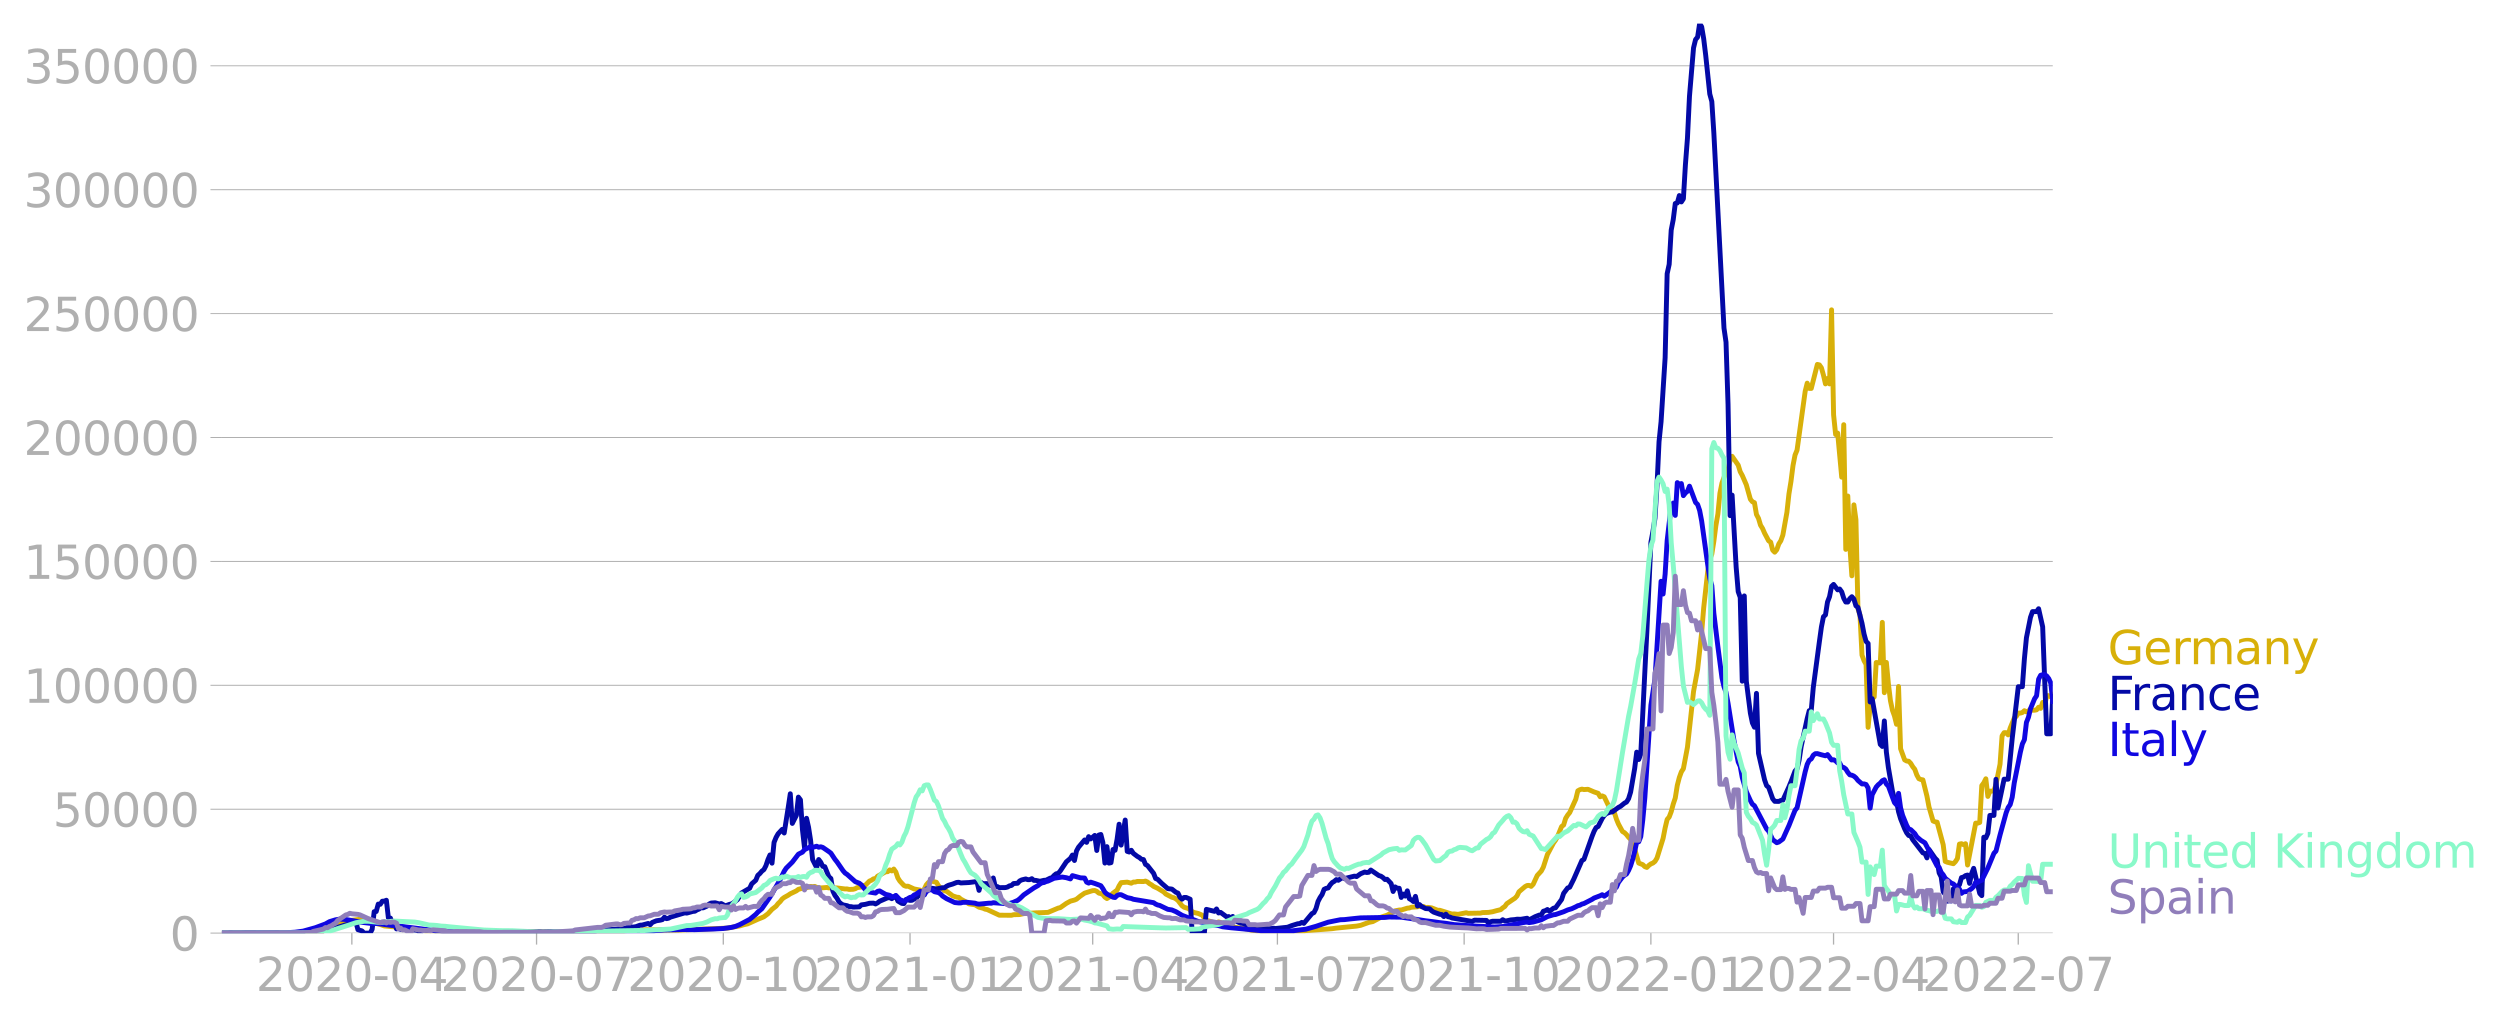 <svg xmlns:xlink="http://www.w3.org/1999/xlink" width="1015.94" height="416.199" viewBox="0 0 761.955 312.149" xmlns="http://www.w3.org/2000/svg"><defs><style>*{stroke-linejoin:round;stroke-linecap:butt}</style></defs><g id="figure_1"><path d="M0 312.15h761.955V0H0v312.15z" style="fill:none" id="patch_1"/><g id="axes_1"><path d="M67.645 284.4h558V7.2h-558v277.2z" style="fill:none" id="patch_2"/><g id="matplotlib.axis_1"><g id="xtick_1"><g id="line2d_1"><defs><path id="m8c57accff9" d="M0 0v3.5" style="stroke:#b0b0b0;stroke-width:.4"/></defs><use xlink:href="#m8c57accff9" x="107.237" y="284.4" style="fill:#b0b0b0;stroke:#b0b0b0;stroke-width:.4"/></g><g style="fill:#b0b0b0" transform="matrix(.14 0 0 -.14 77.989 302.038)" id="text_1"><defs><path id="DejaVuSans-32" d="M1228 531h2203V0H469v531q359 372 979 998 621 627 780 809 303 340 423 576 121 236 121 464 0 372-261 606-261 235-680 235-297 0-627-103-329-103-704-313v638q381 153 712 231 332 78 607 78 725 0 1156-363 431-362 431-968 0-288-108-546-107-257-392-607-78-91-497-524-418-433-1181-1211z" transform="scale(.016)"/><path id="DejaVuSans-30" d="M2034 4250q-487 0-733-480-245-479-245-1442 0-959 245-1439 246-480 733-480 491 0 736 480 246 480 246 1439 0 963-246 1442-245 480-736 480zm0 500q785 0 1199-621 414-620 414-1801 0-1178-414-1799Q2819-91 2034-91q-784 0-1198 620-414 621-414 1799 0 1181 414 1801 414 621 1198 621z" transform="scale(.016)"/><path id="DejaVuSans-2d" d="M313 2009h1684v-512H313v512z" transform="scale(.016)"/><path id="DejaVuSans-34" d="M2419 4116 825 1625h1594v2491zm-166 550h794V1625h666v-525h-666V0h-628v1100H313v609l1940 2957z" transform="scale(.016)"/></defs><use xlink:href="#DejaVuSans-32"/><use xlink:href="#DejaVuSans-30" x="63.623"/><use xlink:href="#DejaVuSans-32" x="127.246"/><use xlink:href="#DejaVuSans-30" x="190.869"/><use xlink:href="#DejaVuSans-2d" x="254.492"/><use xlink:href="#DejaVuSans-30" x="290.576"/><use xlink:href="#DejaVuSans-34" x="354.199"/></g></g><g id="xtick_2"><use xlink:href="#m8c57accff9" x="163.532" y="284.4" style="fill:#b0b0b0;stroke:#b0b0b0;stroke-width:.4" id="line2d_2"/><g style="fill:#b0b0b0" transform="matrix(.14 0 0 -.14 134.284 302.038)" id="text_2"><defs><path id="DejaVuSans-37" d="M525 4666h3000v-269L1831 0h-659l1594 4134H525v532z" transform="scale(.016)"/></defs><use xlink:href="#DejaVuSans-32"/><use xlink:href="#DejaVuSans-30" x="63.623"/><use xlink:href="#DejaVuSans-32" x="127.246"/><use xlink:href="#DejaVuSans-30" x="190.869"/><use xlink:href="#DejaVuSans-2d" x="254.492"/><use xlink:href="#DejaVuSans-30" x="290.576"/><use xlink:href="#DejaVuSans-37" x="354.199"/></g></g><g id="xtick_3"><use xlink:href="#m8c57accff9" x="220.445" y="284.4" style="fill:#b0b0b0;stroke:#b0b0b0;stroke-width:.4" id="line2d_3"/><g style="fill:#b0b0b0" transform="matrix(.14 0 0 -.14 191.197 302.038)" id="text_3"><defs><path id="DejaVuSans-31" d="M794 531h1031v3560L703 3866v575l1116 225h631V531h1031V0H794v531z" transform="scale(.016)"/></defs><use xlink:href="#DejaVuSans-32"/><use xlink:href="#DejaVuSans-30" x="63.623"/><use xlink:href="#DejaVuSans-32" x="127.246"/><use xlink:href="#DejaVuSans-30" x="190.869"/><use xlink:href="#DejaVuSans-2d" x="254.492"/><use xlink:href="#DejaVuSans-31" x="290.576"/><use xlink:href="#DejaVuSans-30" x="354.199"/></g></g><g id="xtick_4"><use xlink:href="#m8c57accff9" x="277.359" y="284.4" style="fill:#b0b0b0;stroke:#b0b0b0;stroke-width:.4" id="line2d_4"/><g style="fill:#b0b0b0" transform="matrix(.14 0 0 -.14 248.111 302.038)" id="text_4"><use xlink:href="#DejaVuSans-32"/><use xlink:href="#DejaVuSans-30" x="63.623"/><use xlink:href="#DejaVuSans-32" x="127.246"/><use xlink:href="#DejaVuSans-31" x="190.869"/><use xlink:href="#DejaVuSans-2d" x="254.492"/><use xlink:href="#DejaVuSans-30" x="290.576"/><use xlink:href="#DejaVuSans-31" x="354.199"/></g></g><g id="xtick_5"><use xlink:href="#m8c57accff9" x="333.035" y="284.4" style="fill:#b0b0b0;stroke:#b0b0b0;stroke-width:.4" id="line2d_5"/><g style="fill:#b0b0b0" transform="matrix(.14 0 0 -.14 303.787 302.038)" id="text_5"><use xlink:href="#DejaVuSans-32"/><use xlink:href="#DejaVuSans-30" x="63.623"/><use xlink:href="#DejaVuSans-32" x="127.246"/><use xlink:href="#DejaVuSans-31" x="190.869"/><use xlink:href="#DejaVuSans-2d" x="254.492"/><use xlink:href="#DejaVuSans-30" x="290.576"/><use xlink:href="#DejaVuSans-34" x="354.199"/></g></g><g id="xtick_6"><use xlink:href="#m8c57accff9" x="389.33" y="284.4" style="fill:#b0b0b0;stroke:#b0b0b0;stroke-width:.4" id="line2d_6"/><g style="fill:#b0b0b0" transform="matrix(.14 0 0 -.14 360.082 302.038)" id="text_6"><use xlink:href="#DejaVuSans-32"/><use xlink:href="#DejaVuSans-30" x="63.623"/><use xlink:href="#DejaVuSans-32" x="127.246"/><use xlink:href="#DejaVuSans-31" x="190.869"/><use xlink:href="#DejaVuSans-2d" x="254.492"/><use xlink:href="#DejaVuSans-30" x="290.576"/><use xlink:href="#DejaVuSans-37" x="354.199"/></g></g><g id="xtick_7"><use xlink:href="#m8c57accff9" x="446.244" y="284.4" style="fill:#b0b0b0;stroke:#b0b0b0;stroke-width:.4" id="line2d_7"/><g style="fill:#b0b0b0" transform="matrix(.14 0 0 -.14 416.996 302.038)" id="text_7"><use xlink:href="#DejaVuSans-32"/><use xlink:href="#DejaVuSans-30" x="63.623"/><use xlink:href="#DejaVuSans-32" x="127.246"/><use xlink:href="#DejaVuSans-31" x="190.869"/><use xlink:href="#DejaVuSans-2d" x="254.492"/><use xlink:href="#DejaVuSans-31" x="290.576"/><use xlink:href="#DejaVuSans-30" x="354.199"/></g></g><g id="xtick_8"><use xlink:href="#m8c57accff9" x="503.157" y="284.4" style="fill:#b0b0b0;stroke:#b0b0b0;stroke-width:.4" id="line2d_8"/><g style="fill:#b0b0b0" transform="matrix(.14 0 0 -.14 473.91 302.038)" id="text_8"><use xlink:href="#DejaVuSans-32"/><use xlink:href="#DejaVuSans-30" x="63.623"/><use xlink:href="#DejaVuSans-32" x="127.246"/><use xlink:href="#DejaVuSans-32" x="190.869"/><use xlink:href="#DejaVuSans-2d" x="254.492"/><use xlink:href="#DejaVuSans-30" x="290.576"/><use xlink:href="#DejaVuSans-31" x="354.199"/></g></g><g id="xtick_9"><use xlink:href="#m8c57accff9" x="558.833" y="284.4" style="fill:#b0b0b0;stroke:#b0b0b0;stroke-width:.4" id="line2d_9"/><g style="fill:#b0b0b0" transform="matrix(.14 0 0 -.14 529.586 302.038)" id="text_9"><use xlink:href="#DejaVuSans-32"/><use xlink:href="#DejaVuSans-30" x="63.623"/><use xlink:href="#DejaVuSans-32" x="127.246"/><use xlink:href="#DejaVuSans-32" x="190.869"/><use xlink:href="#DejaVuSans-2d" x="254.492"/><use xlink:href="#DejaVuSans-30" x="290.576"/><use xlink:href="#DejaVuSans-34" x="354.199"/></g></g><g id="xtick_10"><use xlink:href="#m8c57accff9" x="615.128" y="284.4" style="fill:#b0b0b0;stroke:#b0b0b0;stroke-width:.4" id="line2d_10"/><g style="fill:#b0b0b0" transform="matrix(.14 0 0 -.14 585.88 302.038)" id="text_10"><use xlink:href="#DejaVuSans-32"/><use xlink:href="#DejaVuSans-30" x="63.623"/><use xlink:href="#DejaVuSans-32" x="127.246"/><use xlink:href="#DejaVuSans-32" x="190.869"/><use xlink:href="#DejaVuSans-2d" x="254.492"/><use xlink:href="#DejaVuSans-30" x="290.576"/><use xlink:href="#DejaVuSans-37" x="354.199"/></g></g></g><g id="matplotlib.axis_2"><g id="ytick_1"><path d="M67.645 284.4h558" clip-path="url(#pa1fc949ff2)" style="fill:none;stroke:#b0b0b0;stroke-width:.3;stroke-linecap:square" id="line2d_11"/><g id="line2d_12"><defs><path id="m183983e520" d="M0 0h-3.5" style="stroke:#b0b0b0;stroke-width:.3"/></defs><use xlink:href="#m183983e520" x="67.645" y="284.4" style="fill:#b0b0b0;stroke:#b0b0b0;stroke-width:.3"/></g><use xlink:href="#DejaVuSans-30" style="fill:#b0b0b0" transform="matrix(.14 0 0 -.14 51.737 289.719)" id="text_11"/></g><g id="ytick_2"><path d="M67.645 246.636h558" clip-path="url(#pa1fc949ff2)" style="fill:none;stroke:#b0b0b0;stroke-width:.3;stroke-linecap:square" id="line2d_13"/><use xlink:href="#m183983e520" x="67.645" y="246.636" style="fill:#b0b0b0;stroke:#b0b0b0;stroke-width:.3" id="line2d_14"/><g style="fill:#b0b0b0" transform="matrix(.14 0 0 -.14 16.108 251.955)" id="text_12"><defs><path id="DejaVuSans-35" d="M691 4666h2478v-532H1269V2991q137 47 274 70 138 23 276 23 781 0 1237-428 457-428 457-1159 0-753-469-1171Q2575-91 1722-91q-294 0-599 50Q819 9 494 109v635q281-153 581-228t634-75q541 0 856 284 316 284 316 772 0 487-316 771-315 285-856 285-253 0-505-56-251-56-513-175v2344z" transform="scale(.016)"/></defs><use xlink:href="#DejaVuSans-35"/><use xlink:href="#DejaVuSans-30" x="63.623"/><use xlink:href="#DejaVuSans-30" x="127.246"/><use xlink:href="#DejaVuSans-30" x="190.869"/><use xlink:href="#DejaVuSans-30" x="254.492"/></g></g><g id="ytick_3"><path d="M67.645 208.872h558" clip-path="url(#pa1fc949ff2)" style="fill:none;stroke:#b0b0b0;stroke-width:.3;stroke-linecap:square" id="line2d_15"/><use xlink:href="#m183983e520" x="67.645" y="208.872" style="fill:#b0b0b0;stroke:#b0b0b0;stroke-width:.3" id="line2d_16"/><g style="fill:#b0b0b0" transform="matrix(.14 0 0 -.14 7.2 214.191)" id="text_13"><use xlink:href="#DejaVuSans-31"/><use xlink:href="#DejaVuSans-30" x="63.623"/><use xlink:href="#DejaVuSans-30" x="127.246"/><use xlink:href="#DejaVuSans-30" x="190.869"/><use xlink:href="#DejaVuSans-30" x="254.492"/><use xlink:href="#DejaVuSans-30" x="318.115"/></g></g><g id="ytick_4"><path d="M67.645 171.108h558" clip-path="url(#pa1fc949ff2)" style="fill:none;stroke:#b0b0b0;stroke-width:.3;stroke-linecap:square" id="line2d_17"/><use xlink:href="#m183983e520" x="67.645" y="171.108" style="fill:#b0b0b0;stroke:#b0b0b0;stroke-width:.3" id="line2d_18"/><g style="fill:#b0b0b0" transform="matrix(.14 0 0 -.14 7.2 176.427)" id="text_14"><use xlink:href="#DejaVuSans-31"/><use xlink:href="#DejaVuSans-35" x="63.623"/><use xlink:href="#DejaVuSans-30" x="127.246"/><use xlink:href="#DejaVuSans-30" x="190.869"/><use xlink:href="#DejaVuSans-30" x="254.492"/><use xlink:href="#DejaVuSans-30" x="318.115"/></g></g><g id="ytick_5"><path d="M67.645 133.344h558" clip-path="url(#pa1fc949ff2)" style="fill:none;stroke:#b0b0b0;stroke-width:.3;stroke-linecap:square" id="line2d_19"/><use xlink:href="#m183983e520" x="67.645" y="133.344" style="fill:#b0b0b0;stroke:#b0b0b0;stroke-width:.3" id="line2d_20"/><g style="fill:#b0b0b0" transform="matrix(.14 0 0 -.14 7.2 138.663)" id="text_15"><use xlink:href="#DejaVuSans-32"/><use xlink:href="#DejaVuSans-30" x="63.623"/><use xlink:href="#DejaVuSans-30" x="127.246"/><use xlink:href="#DejaVuSans-30" x="190.869"/><use xlink:href="#DejaVuSans-30" x="254.492"/><use xlink:href="#DejaVuSans-30" x="318.115"/></g></g><g id="ytick_6"><path d="M67.645 95.58h558" clip-path="url(#pa1fc949ff2)" style="fill:none;stroke:#b0b0b0;stroke-width:.3;stroke-linecap:square" id="line2d_21"/><use xlink:href="#m183983e520" x="67.645" y="95.581" style="fill:#b0b0b0;stroke:#b0b0b0;stroke-width:.3" id="line2d_22"/><g style="fill:#b0b0b0" transform="matrix(.14 0 0 -.14 7.2 100.9)" id="text_16"><use xlink:href="#DejaVuSans-32"/><use xlink:href="#DejaVuSans-35" x="63.623"/><use xlink:href="#DejaVuSans-30" x="127.246"/><use xlink:href="#DejaVuSans-30" x="190.869"/><use xlink:href="#DejaVuSans-30" x="254.492"/><use xlink:href="#DejaVuSans-30" x="318.115"/></g></g><g id="ytick_7"><path d="M67.645 57.817h558" clip-path="url(#pa1fc949ff2)" style="fill:none;stroke:#b0b0b0;stroke-width:.3;stroke-linecap:square" id="line2d_23"/><use xlink:href="#m183983e520" x="67.645" y="57.817" style="fill:#b0b0b0;stroke:#b0b0b0;stroke-width:.3" id="line2d_24"/><g style="fill:#b0b0b0" transform="matrix(.14 0 0 -.14 7.2 63.136)" id="text_17"><defs><path id="DejaVuSans-33" d="M2597 2516q453-97 707-404 255-306 255-756 0-690-475-1069Q2609-91 1734-91q-293 0-604 58T488 141v609q262-153 574-231 313-78 654-78 593 0 904 234t311 681q0 413-289 645-289 233-804 233h-544v519h569q465 0 712 186t247 536q0 359-255 551-254 193-729 193-260 0-557-57-297-56-653-174v562q360 100 674 150t592 50q719 0 1137-327 419-326 419-882 0-388-222-655t-631-370z" transform="scale(.016)"/></defs><use xlink:href="#DejaVuSans-33"/><use xlink:href="#DejaVuSans-30" x="63.623"/><use xlink:href="#DejaVuSans-30" x="127.246"/><use xlink:href="#DejaVuSans-30" x="190.869"/><use xlink:href="#DejaVuSans-30" x="254.492"/><use xlink:href="#DejaVuSans-30" x="318.115"/></g></g><g id="ytick_8"><path d="M67.645 20.053h558" clip-path="url(#pa1fc949ff2)" style="fill:none;stroke:#b0b0b0;stroke-width:.3;stroke-linecap:square" id="line2d_25"/><use xlink:href="#m183983e520" x="67.645" y="20.053" style="fill:#b0b0b0;stroke:#b0b0b0;stroke-width:.3" id="line2d_26"/><g style="fill:#b0b0b0" transform="matrix(.14 0 0 -.14 7.2 25.372)" id="text_18"><use xlink:href="#DejaVuSans-33"/><use xlink:href="#DejaVuSans-35" x="63.623"/><use xlink:href="#DejaVuSans-30" x="127.246"/><use xlink:href="#DejaVuSans-30" x="190.869"/><use xlink:href="#DejaVuSans-30" x="254.492"/><use xlink:href="#DejaVuSans-30" x="318.115"/></g></g></g><path d="m67.645 284.4 25.364-.104 2.474-.169 2.475-.36.618-.082 3.093-1.083 1.238-.722 1.237-.537.619-.387.618-.218 4.33-.564 3.712.786.619.336 1.856.476 1.237.437 4.33.405 1.238.245 6.805.789 1.237.013 7.423.252 1.856.063 16.703.088 3.093-.13 4.33.126 13.61-.02 5.568-.139 11.754-.433 1.856-.1 9.898.102 1.856-.093 2.474-.076 8.042-.332 2.475-.104 3.711-.652 1.238-.362 1.237-.277 1.856-.831 1.237-.563 1.237-.497.619-.265 1.237-.924 1.237-1.345 1.238-.96.618-.796.619-.592.619-.803.618-.468 1.237-.692.62-.426 1.236-.59.619-.304.619-.469 1.237-.335.618.002 1.238-.34.618-.219.619.101.619-.1.618.274 1.237.198 1.856-.146.619.13 2.474.01 2.475.317.619-.005.618.147 1.237-.045.62-.175.618-.341 1.237-.174.619-.383.618-.176 1.237-1.246.62-.262.618-.435.618-.04.619-.747 2.474-1.357.62-.03.618-.55.618.322.619-.568.619.89.618 1.817.619.972 1.237 1.328.619.246.618-.038 1.856.843 1.856.36.619.665.618-.963.619-1.295.619-.715.618-.286.619-.098 1.237.31.619 1.022.618.65.619.33.619.578.618.154 1.237.906.62.486 1.236.42.619.044.619.535 1.855 1.02.62.442 1.855.268 1.237.738 1.237.318.62.278.618.116 3.711 1.729 3.712.012.619-.168 1.856-.046 1.237-.275 1.856-.126 1.856-.12 1.237-.041 2.474-.1 3.094-1.306.618-.132 1.856-1.304 1.237-.68 1.238-.336.618-.256 1.237-.997 1.238-.85 1.856-.59.618-.178.619-.034.618.253.62.537.618.149.618.287.619.796.619.42.618-.386 1.237-1.255 1.238-.935.618-1.297.619-.973 1.856-.151 1.237.324.619-.344.618-.01.619-.185 1.856.038.619-.147.618.286.619.516.618.347.619.48 1.237.565 1.856 1.125.619.63 1.856.984.618.152.619.338.619.489 1.237 1.612.618.448 1.238.37.618.417.619.553.619.277 1.237.28 1.237.543.619.907.618.646 1.238.329.618.309 1.237.09.619-.248.619.18 1.237.793 1.237.245.619.063 1.237.336 3.712.537 1.237.348 1.856.178 10.517.251 6.804-.459 4.33-.312 1.238-.1 1.237-.174 6.187-.612 1.237-.23 2.474-.893 1.238-.256 2.474-1.32 1.237-.417.619-.198 2.474-1.34 1.238-.244h.618l1.856-.57.619-.058.618-.22 1.856-.13.619-.184.619.138.618-.04.619.335.618-.083 1.238.163 1.856.73.618.001 3.712 1.15.619-.048 1.237.13 2.474-.483.619.174 3.712-.065.618-.156 1.856-.06 1.237-.197 1.238-.341 1.237-.296.619-.552.618-.399.619-.869 1.856-1.269.618-.4.619-.668.619-1.29 1.855-1.58.62-.334.618-.036.618.303.619-.638 1.237-2.688 1.237-1.35.62-1.188 1.236-3.833 1.856-3.513.619-.873.618-1.102 1.238-3.057.618-.467.619-2.033.619-.996.618-.759 1.856-4.092.619-2.53.618-.345.619-.18.619.138 1.237-.08 1.856.802 1.237.418.619 1.046.618-.26.619.28 1.237 2.576.619 1.016 1.237 1.222.619 1.974.618 1.504 1.237 2.288.62.356.618.61.618.798.619.609.619 1.267.618 1.677 1.237 4.3 1.238.487.618.606.619.233.619-.627.618-.45.619-.261.618-.497.62-1.023 1.855-5.992.619-3.183.618-2.593.619-.727.618-1.633.62-2.321.618-1.843.618-3.872.619-2.388.619-1.721.618-.96 1.237-6.539 1.856-16.993 1.238-6.71 1.237-11.245.618-7.51 1.238-11.188.618-3.618.619-1.61.619-3.848.618-4.801.619-3.559.618-6.332.62-3.091 1.236-3.362.619-.75.619-2.779.618-1.267 1.856 2.666.619 2.028.618 1.118 1.238 2.86 1.237 4.403.618.77.62.28.618 3.594.618 1.179.619 2.082.619 1.004.618 1.432 1.237 2.335.62.41.618 2.442.618.61.619-.74.619-1.766.618-.969.619-1.734 1.237-6.92.619-5.62.618-3.802.619-4.842.619-3.207.618-1.505 2.475-17.913.618-2.498.619 1.599.619.007 1.855-7.314.62.145.618.886.618 2.22.619 2.677.619-1.648.618 1.646.619-22.561.618 31.997.62 5.996.618-.427 1.237 13.428.619-15.994.618 38.004.619-16.264.618 15.212.62 9.106.618-21.627.618 4.504.619 27.12.619 1.985.618 12.203.619 1.693.618 1.112.62 19.201.618-6.466.618-2.261.619-.524.619-10.521 1.237.108.618-12.334.62 21.426.618-9.218.618 6.485.619 5.155.619 2.963.618 1.732.619 2.512.618-11.505.62 18.946 1.236 3.408.619.348.619.074.618.642.619 1.038.618.778.62 1.734.618 1.122.618.252.619.113 1.237 4.992.619 3.263 1.237 4.27.619.251.618.115 1.856 6.877.619 5.077.618.26 1.856.447.619-.628.619-.949.618-4.406.619-.12.618.292.62-.282.618 6.488 2.474-12.76h.619l.618-.216.62-11.231.618-.83.618-1.241.619 5.369.619-1.61.618-.001.619-.169.618-1.862 1.238-6.161.618-8.64.619-.979h.619l.618.663.619-2.075 1.237-3.024.619-.53.618-1.007h.619l.619-.169.618-.557.619.348.618-.295.62-.5.618.297h.618l.619-.122.619-.78.618.336.619-1.807.618.867.62-2.927h.618l.618.377.619-.643h0" clip-path="url(#pa1fc949ff2)" style="fill:none;stroke:#d8b009;stroke-width:1.5;stroke-linecap:square" id="line2d_27"/><path d="m67.645 284.4 24.745-.107 3.093-.224 2.475-.309 2.474-.435 1.237-.375 1.238-.299 2.474-.79.619-.107.618-.581.619-.203.619.196.618-.155.619 2.344 1.237.372.619.673h1.856l.618-1.151.619-5.384.619-.052.618-2.259.619.07.618-.949.619-.035.619-.255.618 5.358.619.075.619 1.595.618.152.619 1.541.618-.1.619.23.619.05 1.237-.184.619.351.618-.316.619.247 1.237.125 1.237.554.619-.603 1.856.08 1.856.077.618.39 8.661.19.619-.332.618.017 1.238-.207 1.237.089.618.367 1.238-.109.618.132 1.856-.127.619-.415.618.43 3.094-.017 3.711-.017 3.093.023.619.081 2.475-.135 1.237.088 1.856-.087 3.093.02h1.237l3.093-.005 3.712-.223 1.856-.06 1.856-.098 1.856-.092 5.567-.505 1.237-.172 1.238-.664.618.445 1.238-.204 1.237-.45.618-.029 1.856-.489.619.378.619-.693 1.237-.503 1.237-.192.619-.163.618-.734.619.443.619-.133.618-.339 4.33-1.293.62.073 1.236-.34.62-.18.618-.05.618-.4.619-.24.619-.453.618.085 1.237-.564.62-.612.618-.31 1.237-.081 1.237.358.619-.122 1.237.706 1.237-.449.619-.144.619-.357 1.237-.967 1.237-2.024 2.475-1.445.618-1.333 1.237-1.086.62-1.494.618-.547.618-.729.619-.48.619-1.192.618-1.858.619-1.416.618 2.506.62-6.336.618-1.52.618-1.094 1.238-1.343.618 1.097 1.237-7.838.62-4.116.618 9.028 1.237-2.445.619-5.562.618.821.619 9.136.618 5.393.62-8.904.618 2.726.618 3.972.619 5.902 1.237 2.454.619-2.48.618.815.62 1.27.618.094 1.237 3.059.619.538.618 3.85.619 1.304.618.84.62 1.132.618.56.618.364 1.238.24.618.273.619.024.618.136 1.856-.075.619-.604 1.237-.166 1.237-.328 1.238-.04.618.25.619-.328.619-.488 2.474-1.075.619-.014.618.295 1.238-.832.618 1.547 1.237.738.62.04.618-1.244 1.237.283.619-.04.618-.392.619-.105.618-1.008.62.144.618-.19.618-.055.619-1.803.619-.373 1.237.145 1.237.182 1.856-.365.619.002.618-.46.619-.305 1.237-.365 1.237-.484.619-.054.619.203 2.474-.124 1.856-.236.619.059.618 2.567.619-2.414.618.373 1.238-.036.618.466.619.107.619-2.272.618 2.687.619-.07.618.328 1.856-.029.619-.155.619-.37.618-.122.619-.58 1.237-.091.619-.7.618-.312 1.238-.305.618.225.619-.008.618-.289.62.509.618.014 1.237.262 1.237-.292.619-.033 1.237-.61.619-.17.618-.687.619-.498.619-.1.618-.739 1.856-2.792 1.237-1.057.619-1.007.619 1.654.618-2.9.619-1.142 1.856-2.213.618.724.619-1.73.619.685 1.237-1.06.618 4.582.62-4.695.618-.182.618 2.446.619 6.271.619-5.001.618 5.019.619-.134.618-4.02.62.241.618-3.353.618-4.594.619 6.365 1.237-7.634.619 9.551.618.199.62-.534.618.926 1.237.945.619.348.618.526.619.081.619 1.484.618.365 1.856 2.359.619 1.573.618.237 1.238 1.239 1.855 1.606 1.238.136 1.237.981.619.243.618 1.306.619.55.618-.53.619-.005 1.237.54.619 10.342h3.712l.618-7.246 2.475.602.618-.723.619 1.22.619-.176 1.856 1.368.618-.087.619.413.618-.455.619 1.196 1.237.621.619.238.619.052 1.855.832 6.805.762.619-.128.619.103 3.711-.397 1.238-.484 1.855-.571.619-.05.619-.364.618.284 2.475-2.967.618-.315.619-1.215.619-2.171.618-1.192.619-.914.619-1.59.618-.292.619-.132.618-.961.619-.686.619-.359.618-.529.619.203 1.237-.825.619.305 3.093-.755.619.148 1.237-.879 1.237-.511.619.154.618-.087.619-.667 2.474 1.685.619.185.619.428.618.592.619-.085 1.237 1.298.619 2.426.618-1.394.619.396.619.025.618 2.793.619-1.017.619.597.618-1.594.619 2.406.618.347.619.5.619-1.565.618 2.934.619-.428.619.562 1.237.65 1.237.088.619.598.618.403 1.856.655.619.084.618.613.619-.728.619.764.618.116.619.281 6.186 1.038.619-.376 3.712.08.618.876.619-.48.618-.15 2.475.016.619-.483.618.364.619-.029 1.237-.28 1.237-.101.619-.108 1.237.016 1.856-.311.619.503 1.856-.983 1.237-.483.618-.038.62-1.129.618-.176.618-.35.619.56 1.237-.967.619-.115 1.856-2.534.618-1.876 1.238-1.648.618-.22 1.237-2.47 2.475-5.667.619-.347 2.474-7.001.619-1.551.618-1.14.619-.333 1.237-2.451.619-.911.618-.571 1.238-.448.618-.05 1.856-1.375.619-.322 1.237-.997.619-.327.618-1.022.619-2.006 1.237-7.198.619-4.971.618 2.241.62-1.656 1.236-24.905.619-12.398 1.237-27.253.619-3.316.618-3.993.62-9.945.618-13.39.618-6.08 1.238-19.485.618-25.643.619-2.854.618-10.45.62-3.19.618-4.909.618-.16.619-2.259.619 1.939.618-.941.619-10.407.618-8.058.62-12.832 1.236-14.72.619-2.537.619-.736.618-4.109.619.954.618 3.638.62 5.088 1.236 11.772.619 2.269.619 9.56 3.093 59.522.618 4.273.619 18.994.619 33.88.618-6.25 1.237 21.981.62 7.431.618 1.752.618 25.542.619-25.989.619 25.973 1.237 9.765.618 2.972.62 1.309.618-10.31.618 18.274 1.856 8.082.619 1.77.618.51 1.238 3.485.618.778 1.238.035.618-.294.619-.06 1.856-4.106.618-1.512 1.238-3.297.618-.68.619-2.555.618-4.169 1.856-8.59.619-2.4.619-.206.618-6.884 1.856-13.946.619-4.468.618-3.118.619-.569.619-3.936.618-1.615.619-3.147.618-.587 1.238 1.652.618-.25.619.855.619 1.955.618 1.15.619.005.618-1.043.62-.581.618.71.618 2.049.619.482 1.237 4.864.619 3.258.618 2.267.62.618.618 17.832.618-1.001 2.475 13.933.618.62.62-7.769.618 9.494.618 4.745 1.238 7.19.618 2.398.619.572.618 3.278.62 2.127 1.236 3.066.619 1.243.619.799.618.15.619 1.15 3.093 4.003.619.152.618 1.374.619-2.578 1.856 2.667.618.634.619 3.84.619 1.235.618 4.569.619.713.618 2.107.62-.116.618.057.618-3.703 1.238-.78.618-.447.619-2.19.618-.172.62-.443.618-.167.618 2.536.619-2.987.619-1.594 1.855 7.644.62.668.618-17.797.618.203.619-1.395.619-5.452 1.237-.01.618-11 .62 8.75 1.855-8.79h1.237l1.237-12.433 1.856-15.753h1.238l.618-8.47.619-6.431 1.237-6.244.619-1.74h1.237l.619-.873 1.237 5.496 1.237 32.617h1.237l.619-11.476h0" clip-path="url(#pa1fc949ff2)" style="fill:none;stroke:#0309a6;stroke-width:1.5;stroke-linecap:square" id="line2d_28"/><path d="m67.645 284.4 19.177-.094 3.094-.19 2.474-.329 3.712-1.035 3.093-1.149 1.237-.701 1.856-.566 1.237-.204 1.856.108 2.475.421 1.856.366 1.237.158 1.856.22 2.474.092 1.237.172 1.238.179 1.856.236.618-.076 1.856.296 9.898 1.246 1.237.025 6.187.332 14.847.284 2.474.034 3.712-.035 10.516.058 13.61-.056 10.517-.251 7.423-.51 3.093-.064 2.475-.062 3.712.033 5.567-.183 3.093-.167 2.475-.338 1.237-.309 1.237-.516 3.094-1.618 1.855-1.53.62-.674 1.236-1.046 2.475-3.56 3.093-5.275 1.237-2.595.619-.932 1.856-1.84 1.856-2.422 1.237-.618.618-.74 1.238-.634.618-.335.619.276 1.237-.372.619.313.618-.142.62.194 1.855 1.272.619.478 1.237 1.876.618.774 1.856 2.702.619.707.619.418 2.474 2.203 1.237.481.619.487 1.237 1.53.619.58 2.474.405.619-.52.619-.133 1.855 1.053 1.238.29.618.394.619.021.619-.392 1.237 1.302 1.237.474.619-.248.618-.587.619-.342.619-.153.618-.573.619-.24 1.237-.893 1.237 1.05.619-.879.619-.472.618-.187.619.122.618.491 1.238.276.618.396.619.656 1.237.804 1.237.582 1.238.592 1.237.128.619-.01.618-.175 1.237-.025 2.475.276.619.217.618.076 3.093-.299.619.025.619-.16 3.711.277.619.15 1.856-.579 1.237-.561.619-.468 1.237-1.201 3.093-2.123 1.237-.7.619-.51.619-.355.618-.084.619-.287.618-.155 1.856-.861 1.856-.28.619-.083 1.237.197 1.237.365.619-.998 2.474.677 1.238.057.618 1.251.619.29.619-.285 1.237.394 1.237.45.619.24.618.895.619 1.1.619.537 1.855.968.62.097.618-.612.618-.267.619.026 1.856.89 1.237.246.619.25 6.186 1.037.619.433.618.27.619.138 2.474 1.187 1.238.186 1.237.529 1.856 1.103 1.856.719 3.093 1.158 1.856.405 2.474.592 1.856.264 1.237.363 2.475.293 3.712.346 7.423.744 4.949-.006 2.475-.116 4.33-.528 3.093-.882 3.712-1.253 1.856-.379 1.856-.369 1.237-.042 1.856-.21 1.856-.196 1.237-.12 7.423-.134 1.238-.128 3.711.053 2.475.356 3.093.446 1.856.295 2.474.297 1.856.272 1.856.203 2.475.39 3.093.23 3.711.232 5.568.269 2.475-.148 6.804-1.293.62-.03.618.131 1.237-.176 2.474-.684 1.856-.962 1.856-.57.619-.07 2.474-.844 1.238-.555 1.237-.37 1.237-.582.619-.338.618-.143.619-.348.619-.169 2.474-1.265.619-.405 1.856-.711.618-.31.619.463 1.237-.85 2.475-1.897.618-1.466 1.237-1.635.62-.549.618-.378.618-1.091.619-1.418.619-1.994.618-2.37.619-2.885.618-.062.62-1.575.618-5.127.618-6.656 1.238-18.999.618-9.33 1.237-7.929 1.856-29.783.619 3.88.619-6.073.618-10.197 1.237-10.687.62-.768.618 3.76.618-9.988.619.496.619-.196.618 3.67.619-.82.618-.514.62-1.542 1.855 4.947.619.617.618 1.818.619 3.24 1.856 13.377.618 4.141.619 2.162.619 8.413 1.237 10.218 1.237 9.46.619 2.716.618 1.73.619 3.33 1.856 11.636 1.237 6.212.619 1.383.618 3.389 1.238 4.31 1.237 2.732.618 1.094.62.463 3.71 7.06.62.669 1.237 2.613 1.237.93.619-.216 1.237-.906 1.237-2.75.619-1.356 1.237-3.125.619-1.525.618-.76 2.475-10.986.618-2.27.619-1.245.619-.405.618-1.132.619-.454.618-.03 1.238.36 1.237.305.619-.366 1.237 1.644.618-.07.62.346.618.605.618.025.619 1.228.619.164.618.458.619 1.014.618.754.62.118.618.283.618.524.619.788 1.237 1.063.619-.012.618.18.62 1.092.618 6.12.618-4.084 1.238-2.355.618-.701.619-.496.618-.722.62-.287.618 1.296.618.643 1.238 3.384.618 1.646.619.67.618-3.498.62 4.4.618 2.3 1.237 3.05.619 1.119.618.178 1.237 1.205.62.996 1.236 1.056 1.238.77 3.711 7.073.619.405.619 1.531.618.732.619 1.063 1.856 1.486.618.235 1.238 1.225.618.34.619 1.308.618-.452 1.238-.124 1.237-.86.619-.627.618-1.33.619.039.618-.41.62-.22 1.855-3.746 1.856-4.49.618-.673 1.238-4.908 1.856-6.744.618-1.626.619-.876.618-2.254.62-4.38 1.236-6.18.619-3.137.619-2.546.618-1.28.619-5.271.618-1.571.62-2.606 1.236-3.013.619-.933.619-5.058.618-1.191.619-.17.618-.026.62.423.618.811.618 1.356.619 5.58h0" clip-path="url(#pa1fc949ff2)" style="fill:none;stroke:#1007e1;stroke-width:1.5;stroke-linecap:square" id="line2d_29"/><path d="m67.645 284.4 25.982-.075 5.568-.436 1.856-.28 5.567-1.76 1.856-.626 2.475-.428 1.237-.019 3.712.378 2.474-.27 1.856-.16 6.186.3 1.238.197 1.856.415 1.237.298 1.237.048 1.237.09 1.238.181 1.237.063 1.237.145 10.517.99 4.949.182 3.711.032 7.424.361 1.237.09 3.093-.065 1.238-.07 6.186-.148 1.237.083 17.94-.323 1.856.02 8.042-.465 4.95-1.06 1.236-.033 1.238-.195 2.474-.434 1.237-.432 1.238-.624 1.237-.37.619.036.618-.24 1.237-.132.62-.012.618-.737.618-1.863 1.238-1.72.618-.761.619-1.146.618-.745.62-.248.618 1.088.618-.15.619-.29.619-.603 1.855-.456 1.856-1.41.619-.748.619-.244.618-.528.619-.74 1.237-.528.619-.165.618.214.619-.197.619-.416.618.12.619-.373 1.237.517 1.856-.052.619-.332.618.289.619-.26.618-.041.62.237.618-1.009.618-.432.619-.205.619-.474 1.237.038.618.363.62 1.142 1.855 2.194.619.638.618.944.619.15 2.474 2.304.619.334.619-.233 1.237.504.618-.172.62.032.618-.555.618-.258.619.115.619-.045 1.855-1.883.62-.128 1.236-1.272.619-.932.619-1.556 1.237-1.357.618-1.896.62-1.41.618-1.987.618-1.521 1.238-.852.618-.823.619.396.618-.863.62-1.756.618-1.174.618-1.815 1.238-4.71.618-2.447.619-1.886.618-.842.62-1.329.618.347.618-1.588.619-.237.619.01.618 1.362 1.237 3.273.62.43.618 1.329 1.237 3.775.619.937.618 1.318.619.936.618 1.167.62 1.679 1.236 1.766 1.238 3.089.618 1.47.619.99 1.237 2.314.619.962 1.237.737.619.66.618.87.619 1.078 3.093 2.746.619.776 1.237.97 1.237 1 .619.195.618.035.619.156 1.237.647.619.125.618-.094 1.856.755 1.856 1.11.619.56.618.23 1.856 1.02 1.238.23 1.855.171 3.094-.01 3.711.256 3.093-.16 1.238.34 1.237.212 1.237.348.619.303.618.053 3.094.854.618.886 1.237.15 1.238-.104 1.237.068.619-.82 2.474.096 5.568.198 4.949.163 6.186-.121.619.524 1.856-.043 1.855-.109.619-.516 4.949-.806 1.856-.682 1.856-.786 1.237-.552 3.712-1.184.618-.385 2.475-1.02.619-.42 1.237-1.408.618-.544.619-.852.619-.602.618-1.316 1.238-1.991 1.237-2.422.618-.708.619-1.005.619-.483 1.237-1.584.619-.482 1.237-1.762 1.856-2.467.618-1.086 1.238-3.535.618-2.415.619-1.806.618-.595.619-1.103.619-.212.618.923.619 1.713 1.237 4.508.619 1.653.618 2.509.619 1.99.619.983 1.237 1.376.619.524 1.237.433.618-.368.619.093 1.856-.848 1.237-.476.619-.028.618-.306 1.238-.193.618.081 1.856-1.187 1.856-1.167.619-.6 1.856-1.004 1.237-.26 1.237-.13.619.59.618-.14 1.238.019 1.855-1.366.619-1.57.619-.591.618-.327.619.046.619.576 1.237 1.698 2.474 4.418.619.481 1.237-.13 1.237-1.077.619-.421.619-.998.618-.34.619-.054.619-.408.618-.18.619-.391.618-.155 1.238.11.618.051 1.238.699.618.173 1.237-.832.619-.045.619-1.077 1.237-.986.619-.503.618-.297.619-.524.618-1.002.619-.369 1.237-2.198 1.238-1.39.618-.752.619-.497.618-.238.62.643.618 1.36.618-.018.619.508.619 1.321.618.62.619.44.618.116.62-.385.618 1.082 1.237.55 2.474 3.813.62.08.618.215 3.711-4.091.62.15 1.236-1.108 1.238-.616 1.855-1.682.62.1.618-.553.618.03 1.856.887.619-.528.618-.682 1.238-.331.618-.741.619-.954.619-.535.618-.329.619.325.618-.798.62-1.163.618-.51.618-.31.619-1.53.619-2.918 1.855-11.725 1.856-10.991.619-2.986 1.237-6.922 1.237-7.556.62-1.706.618-5.263 1.237-15.582.619-7.457.618-4.46.619-1.76 1.237-17.917.619-1.304.618.889.619 1.157.619 2.335.618-.71.619 4.798.618 11.488.62 6.813 1.855 23.306.619 7.713.618 5.838 1.237 5.026.62-.179 1.236.846 1.238-1.08.618-.085.619.625.618 1.183.62.772.618.515.618 1.332.619-81.211.619-1.922.618 1.602.619.16.618.725.62 1.318.618.992.618 84.615.619 5.003.619 2.116.618-7.42.619 2.564 1.237 2.93 1.237 4.598.619 1.478.619 12.032.618 1.208.619.727.618 1.1.62.323.618.508 1.856 4.675.618 4.232.619 3.346.618-4.725.62-6.262.618-.505.618-.748.619-1.391h1.237l.619-4.789.618 3.94.62-2.519.618-4.192.618-3.038h1.238l.618-4.83.619-6.208.618-2.728.62-.697.618-2.162h1.237l.619-5.907.618 2.7 1.237-2.107.62 1.604h1.236l.619 1.189 1.237 3.057.619 2.864.618.911h1.238l.618 7.768.619 3.282.619 4.037 1.237 5.845h1.237l.619 5.617 1.237 2.862.619 1.65.618 4.53h1.237l.62 9.856.618-8.399 1.237 2.358.619-2.582h1.237l.618-4.872.62 10.735.618.977.618.754.619 1.222 1.237-.006.619 4.86.618-2.009.62.014 1.236.325 1.238.002.618-2.821.619 2.67.618.923.62-.341.618.538h1.237l1.237.487.619.105.618.222 1.856.004.619-.227 1.237.423.619 1.899.618.177 1.238.003.618.876 1.238.17.618-.453.619.527 1.237.002.619-1.693.618-.478 1.238-2.027.618-1.034h1.237l.62.578.618-.193.618-1.315 1.238-.58h1.237l.618-.956.62-.475 1.236-1.32.619-.426 1.237-.04.619-1.104.618-.537.62-.723 1.236-1.15 1.238.04.618 5.107.619 2.201.618-11.198 1.238 4.74 2.474.068.619-5.236 3.093-.01h0" clip-path="url(#pa1fc949ff2)" style="fill:none;stroke:#89f9c9;stroke-width:1.5;stroke-linecap:square" id="line2d_30"/><path d="m67.645 284.4 25.364-.103 1.856-.115.618-.303 2.475-.564.618-.17.619-.437.619.054.618-.41.619-.215.618-.455.619-.318.619-.806 2.474-1.698.619-.16.618-.346.619.155 1.856.18.619.15 2.474 1.12 3.712 1.266.618-.248.619-.09.619.416.618-.339.619.187.619-.165.618.097.619.288.618 1.718.619-.219.619.563.618-.032 1.856.955.619-1.275 1.856.397.618-.001.619.124 1.237-.025 1.237.081.619-.274 2.475.227 1.237.105.618.235 1.856.073.619-.124 7.423.062 1.238.179 2.474.04 4.95-.04 3.71-.002 9.899-.057 6.186-.366.619-.273 6.805-.78h1.237l.619-.233.618-.425 3.093-.392.619-.01.619.23.618-.023.619-.374 1.237-.105h.619l.618-.825.619-.16.619-.378.618.055.619-.288h1.237l1.237-.552.619-.067 1.237-.459h1.237l.62-.452 1.236-.246.619.075 1.237-.075h.619l.618-.322 1.856-.317.619-.184 1.856-.092.618-.05.62-.252.618-.056.618-.239h1.238l.618-.434.619-.147 1.237.059.619.228 1.856-.038.618 1.165.619-1.04 1.237.236h1.237l.619.896.619-1.295.618 1.126.619-.324.618-.158h1.238l.618-.472.619.526 1.856-.515h1.237l.619-1.082.618-.729.619-.54.619-.827.618-.503h1.237l.62-1.543.618-.49 1.237-.582.619-.62h1.237l.618-.305.62-.027.618-.57.618.18.619.333h1.237l.619.284.618 2.015.62-1.236.618.259.618.123h1.238l.618 1.523.619-1.42.618 2.285.62.354.618.67h1.237l.619 1.337.618.1 1.237.975.62.465h1.236l.619.637.619.429.618.096 1.237.46h1.238l.618.248.619.891.619-.047.618.234.619-.191h1.237l.619-.392.618-1.114.619-.141.619-.45.618-.14 1.856-.076 1.237-.177.619-.057.619 1.275h1.237l1.237-.635 1.237-1.048h1.856l.619-.66.618-1.037.62 1.803 1.236-5.37h1.238l.618-3.328.619-.187.618-4.194.62.7.618-1.591h1.237l.619-2.467.618-.955.619-.292.618-.915.62-.29h1.236l.619-1.029.619-.231.618.139.619 1.02.618.515h1.238l.618 1.525 2.475 3.296h1.237l.619 3.517 2.474 5.636h1.237l.62 1.817 1.236 1.471 1.238.7h1.237l.618 1.014 1.238.455.618.533.619.334h1.237l.619.526.618 5.455h3.712l.619-3.755 1.237-.13.619.142 3.711.077.62.577h1.236l.619-.552.619-.06.618.658 1.237-1.596 1.856.105.619.056.619-.92 1.237 1.506.618-1.033h.62l.618.555.618-.176.619-.027.619-.309.618-1.173.619 1.033h.618l.62-1.336.618.035.618-.182 3.093.236.62.68.618-.782 1.237-.247h1.237l.619.132.619-.827.618.977.619.072.618.28h1.238l1.237.717 1.237.49 1.237.102h.619l.619.255 1.237-.057 1.237.443h1.237l.619.315 1.237.14.619-.004.619.168 1.855-.001.619-.148 1.237.164 1.238-.075h.618l1.237.249 3.712.083 1.237.155.619-.944 1.237.089h.619l.619.148 1.237.072.618 1.058 1.856-.007.619.103 3.093-.23h.619l1.237-.65.619-.528 1.237-1.67h1.237l.619-2.42 2.474-3.181h1.237l.619-.143.619-3.218 1.856-3.081h1.237l.618-2.989.619 1.8.619-.454.618-.199 2.475-.011.618.095 1.238.678.618.693h1.238l2.474 2.41.619.344h1.237l.619 1.759 2.474 2.09h1.237l.619 1.502.619.145 1.237 1.082.618.346h1.238l.618.197.619.46.619.127.618.575.619.32h1.237l.619.907.618.249.619.428.619-.264.618.343h1.237l.619.661 1.237.371.619.518.619.202h1.237l3.093.822h1.237l1.237.284 1.856.259 1.856.102 3.712.17 2.474.25 1.856-.03.619.048.619.194 1.855-.056 1.856-.071.619-.204 2.474-.003 4.95-.008.618.484.619-.42.618.027 1.238-.207h1.237l.618-.692.62.628.618-.45 1.856-.244h.618l1.237-.806.62-.022 1.236-.465h1.238l.618-.656 2.475-1.161h1.237l.619-.76.618-.376.619-.216.618-.566.62-.413h1.236l.619 2.472.619-3.62.618 1.137.619-1.285.618-.362 1.238.009.618-5.374.619 1.907.619-2.928.618-.269.619-1.754 1.237-.01.619-3.226.618-2.555.619-3.55.619-4.75.618 3.6h1.237l.62-14.557.618-5.378.618-4.394.619-9.578h1.856l.618-17.064.62-1.953.618-3.93.618 17.446.619-26.159h1.237l.619 8.672.618-1.852.62-4.526.618-17.173.618 8.625h1.238l.618-4.216.619 4.366.618 2.286.62.185.618 2.31h1.237l.619 2.81.618-2.202 1.856 7.89h1.237l.619 13.304.619 3.993.618 5.106.619 6.099.618 12.831h1.238l.618-1.47.619 3.672 1.237 4.823.619-5.288h1.237l.619 13.709.618 1.02.619 2.776 1.237 4.017h1.237l.62 2.15.618 1.315.618.345.619-.181.619.333h1.237l.618 5.263.62-3.924 1.236 3.006.619.553h1.237l.619-3.884.618 3.82.62-.337.618.057.618.275h1.238l.618 3.884.619-1.394 1.237 4.807.619-4.828h1.856l.618-1.951h1.237l.62-.895h1.855l.619-.268h1.237l.618 3.196h1.856l.619 3.19h1.237l.619-.602h1.856l.618-.825h1.238l.618 5.27h1.856l.619-4.312h1.237l.619-5.302h1.855l.62 2.941h1.236l.619-1.462h1.856l.618-1.07h1.238l.618.769h1.238l.618-5.377.619 6.186h1.237l.619-1.366h1.237l.619 5.377.618-5.623h1.237l.62 7.362.618-5.996h1.237l.619 5.27h.618l1.237-9.515.62 5.996h1.236l.619.352.619-3.667.618 4.56.619.317h1.856l.618-3.592.619 3.667 3.093.058.619-.307h1.237l.619-.627h1.855l.62-1.522h1.236l.619-2.148h1.856l.618-.214h1.238l.618-1.722h1.856l.619-2.115 3.712.057.618 1.36h1.237l.62 2.802h1.855" clip-path="url(#pa1fc949ff2)" style="fill:none;stroke:#907eba;stroke-width:1.5;stroke-linecap:square" id="line2d_31"/><g style="fill:#d8b009" transform="matrix(.14 0 0 -.14 642.385 202.428)" id="text_19"><defs><path id="DejaVuSans-47" d="M3809 666v1253H2778v519h1656V434q-365-259-806-392-440-133-940-133-1094 0-1712 639-617 640-617 1780 0 1144 617 1783 618 639 1712 639 456 0 867-113 411-112 758-331v-672q-350 297-744 447t-828 150q-857 0-1287-478-429-478-429-1425 0-944 429-1422 430-478 1287-478 334 0 596 58 263 58 472 180z" transform="scale(.016)"/><path id="DejaVuSans-65" d="M3597 1894v-281H953q38-594 358-905t892-311q331 0 642 81t618 244V178Q3153 47 2828-22t-659-69q-838 0-1327 487-489 488-489 1320 0 859 464 1363 464 505 1252 505 706 0 1117-455 411-454 411-1235zm-575 169q-6 471-264 752-258 282-683 282-481 0-770-272t-333-766l2050 4z" transform="scale(.016)"/><path id="DejaVuSans-72" d="M2631 2963q-97 56-211 82-114 27-251 27-488 0-749-317t-261-911V0H581v3500h578v-544q182 319 472 473 291 155 707 155 59 0 131-8 72-7 159-23l3-590z" transform="scale(.016)"/><path id="DejaVuSans-6d" d="M3328 2828q216 388 516 572t706 184q547 0 844-383 297-382 297-1088V0h-578v2094q0 503-179 746-178 244-543 244-447 0-707-297-259-296-259-809V0h-578v2094q0 506-178 748t-550 242q-441 0-701-298-259-298-259-808V0H581v3500h578v-544q197 322 472 475t653 153q382 0 649-194 267-193 395-562z" transform="scale(.016)"/><path id="DejaVuSans-61" d="M2194 1759q-697 0-966-159t-269-544q0-306 202-486 202-179 548-179 479 0 768 339t289 901v128h-572zm1147 238V0h-575v531q-197-318-491-470T1556-91q-537 0-855 302-317 302-317 808 0 590 395 890 396 300 1180 300h807v57q0 397-261 614t-733 217q-300 0-585-72-284-72-546-216v532q315 122 612 182 297 61 578 61 760 0 1135-394 375-393 375-1193z" transform="scale(.016)"/><path id="DejaVuSans-6e" d="M3513 2113V0h-575v2094q0 497-194 743-194 247-581 247-466 0-735-297-269-296-269-809V0H581v3500h578v-544q207 316 486 472 280 156 646 156 603 0 912-373 310-373 310-1098z" transform="scale(.016)"/><path id="DejaVuSans-79" d="M2059-325q-243-625-475-815-231-191-618-191H506v481h338q237 0 368 113 132 112 291 531l103 262L191 3500h609L1894 763l1094 2737h609L2059-325z" transform="scale(.016)"/></defs><use xlink:href="#DejaVuSans-47"/><use xlink:href="#DejaVuSans-65" x="77.49"/><use xlink:href="#DejaVuSans-72" x="139.014"/><use xlink:href="#DejaVuSans-6d" x="178.377"/><use xlink:href="#DejaVuSans-61" x="275.789"/><use xlink:href="#DejaVuSans-6e" x="337.068"/><use xlink:href="#DejaVuSans-79" x="400.447"/></g><g style="fill:#0309a6" transform="matrix(.14 0 0 -.14 642.385 216.428)" id="text_20"><defs><path id="DejaVuSans-46" d="M628 4666h2681v-532H1259V2759h1850v-531H1259V0H628v4666z" transform="scale(.016)"/><path id="DejaVuSans-63" d="M3122 3366v-538q-244 135-489 202t-495 67q-560 0-870-355-309-354-309-995t309-996q310-354 870-354 250 0 495 67t489 202V134Q2881 22 2623-34q-257-57-548-57-791 0-1257 497-465 497-465 1341 0 856 470 1346 471 491 1290 491 265 0 518-55 253-54 491-163z" transform="scale(.016)"/></defs><use xlink:href="#DejaVuSans-46"/><use xlink:href="#DejaVuSans-72" x="50.27"/><use xlink:href="#DejaVuSans-61" x="91.383"/><use xlink:href="#DejaVuSans-6e" x="152.662"/><use xlink:href="#DejaVuSans-63" x="216.041"/><use xlink:href="#DejaVuSans-65" x="271.021"/></g><g style="fill:#1007e1" transform="matrix(.14 0 0 -.14 642.385 230.428)" id="text_21"><defs><path id="DejaVuSans-49" d="M628 4666h631V0H628v4666z" transform="scale(.016)"/><path id="DejaVuSans-74" d="M1172 4494v-994h1184v-447H1172V1153q0-428 117-550t477-122h590V0h-590q-666 0-919 248-253 249-253 905v1900H172v447h422v994h578z" transform="scale(.016)"/><path id="DejaVuSans-6c" d="M603 4863h575V0H603v4863z" transform="scale(.016)"/></defs><use xlink:href="#DejaVuSans-49"/><use xlink:href="#DejaVuSans-74" x="29.492"/><use xlink:href="#DejaVuSans-61" x="68.701"/><use xlink:href="#DejaVuSans-6c" x="129.98"/><use xlink:href="#DejaVuSans-79" x="157.764"/></g><g style="fill:#89f9c9" transform="matrix(.14 0 0 -.14 642.385 264.456)" id="text_22"><defs><path id="DejaVuSans-55" d="M556 4666h635V1831q0-750 271-1080 272-329 882-329 606 0 878 329 272 330 272 1080v2835h634V1753q0-912-452-1378Q3225-91 2344-91q-885 0-1337 466-451 466-451 1378v2913z" transform="scale(.016)"/><path id="DejaVuSans-69" d="M603 3500h575V0H603v3500zm0 1363h575v-729H603v729z" transform="scale(.016)"/><path id="DejaVuSans-64" d="M2906 2969v1894h575V0h-575v525q-181-312-458-464-276-152-664-152-634 0-1033 506-398 507-398 1332t398 1331q399 506 1033 506 388 0 664-152 277-151 458-463zM947 1747q0-634 261-995t717-361q456 0 718 361 263 361 263 995t-263 995q-262 361-718 361t-717-361q-261-361-261-995z" transform="scale(.016)"/><path id="DejaVuSans-4b" d="M628 4666h631V2694l2094 1972h813L1850 2491 4331 0h-831L1259 2247V0H628v4666z" transform="scale(.016)"/><path id="DejaVuSans-67" d="M2906 1791q0 625-258 968-257 344-723 344-462 0-720-344-258-343-258-968 0-622 258-966t720-344q466 0 723 344 258 344 258 966zm575-1357q0-893-397-1329-396-436-1215-436-303 0-572 45t-522 139v559q253-137 500-202 247-66 503-66 566 0 847 295t281 892v285q-178-310-456-463T1784 0Q1141 0 747 490 353 981 353 1791q0 812 394 1302 394 491 1037 491 388 0 666-153t456-462v531h575V434z" transform="scale(.016)"/><path id="DejaVuSans-6f" d="M1959 3097q-462 0-731-361t-269-989q0-628 267-989 268-361 733-361 460 0 728 362 269 363 269 988 0 622-269 986-268 364-728 364zm0 487q750 0 1178-488 429-487 429-1349 0-859-429-1349Q2709-91 1959-91q-753 0-1180 489-426 490-426 1349 0 862 426 1349 427 488 1180 488z" transform="scale(.016)"/></defs><use xlink:href="#DejaVuSans-55"/><use xlink:href="#DejaVuSans-6e" x="73.193"/><use xlink:href="#DejaVuSans-69" x="136.572"/><use xlink:href="#DejaVuSans-74" x="164.355"/><use xlink:href="#DejaVuSans-65" x="203.564"/><use xlink:href="#DejaVuSans-64" x="265.088"/><use xlink:href="#DejaVuSans-20" x="328.564"/><use xlink:href="#DejaVuSans-4b" x="360.352"/><use xlink:href="#DejaVuSans-69" x="425.928"/><use xlink:href="#DejaVuSans-6e" x="453.711"/><use xlink:href="#DejaVuSans-67" x="517.09"/><use xlink:href="#DejaVuSans-64" x="580.566"/><use xlink:href="#DejaVuSans-6f" x="644.043"/><use xlink:href="#DejaVuSans-6d" x="705.225"/></g><g style="fill:#907eba" transform="matrix(.14 0 0 -.14 642.385 278.456)" id="text_23"><defs><path id="DejaVuSans-53" d="M3425 4513v-616q-359 172-678 256-319 85-616 85-515 0-795-200t-280-569q0-310 186-468 186-157 705-254l381-78q706-135 1042-474t336-907q0-679-455-1029Q2797-91 1919-91q-331 0-705 75-373 75-773 222v650q384-215 753-325 369-109 725-109 540 0 834 212 294 213 294 607 0 343-211 537t-692 291l-385 75q-706 140-1022 440-315 300-315 835 0 619 436 975t1201 356q329 0 669-60 341-59 697-177z" transform="scale(.016)"/><path id="DejaVuSans-70" d="M1159 525v-1856H581v4831h578v-531q182 312 458 463 277 152 661 152 638 0 1036-506 399-506 399-1331T3314 415Q2916-91 2278-91q-384 0-661 152-276 152-458 464zm1957 1222q0 634-261 995t-717 361q-457 0-718-361t-261-995q0-634 261-995t718-361q456 0 717 361t261 995z" transform="scale(.016)"/></defs><use xlink:href="#DejaVuSans-53"/><use xlink:href="#DejaVuSans-70" x="63.477"/><use xlink:href="#DejaVuSans-61" x="126.953"/><use xlink:href="#DejaVuSans-69" x="188.232"/><use xlink:href="#DejaVuSans-6e" x="216.016"/></g></g></g><defs><clipPath id="pa1fc949ff2"><path d="M67.645 7.2h558v277.2h-558z"/></clipPath></defs></svg>